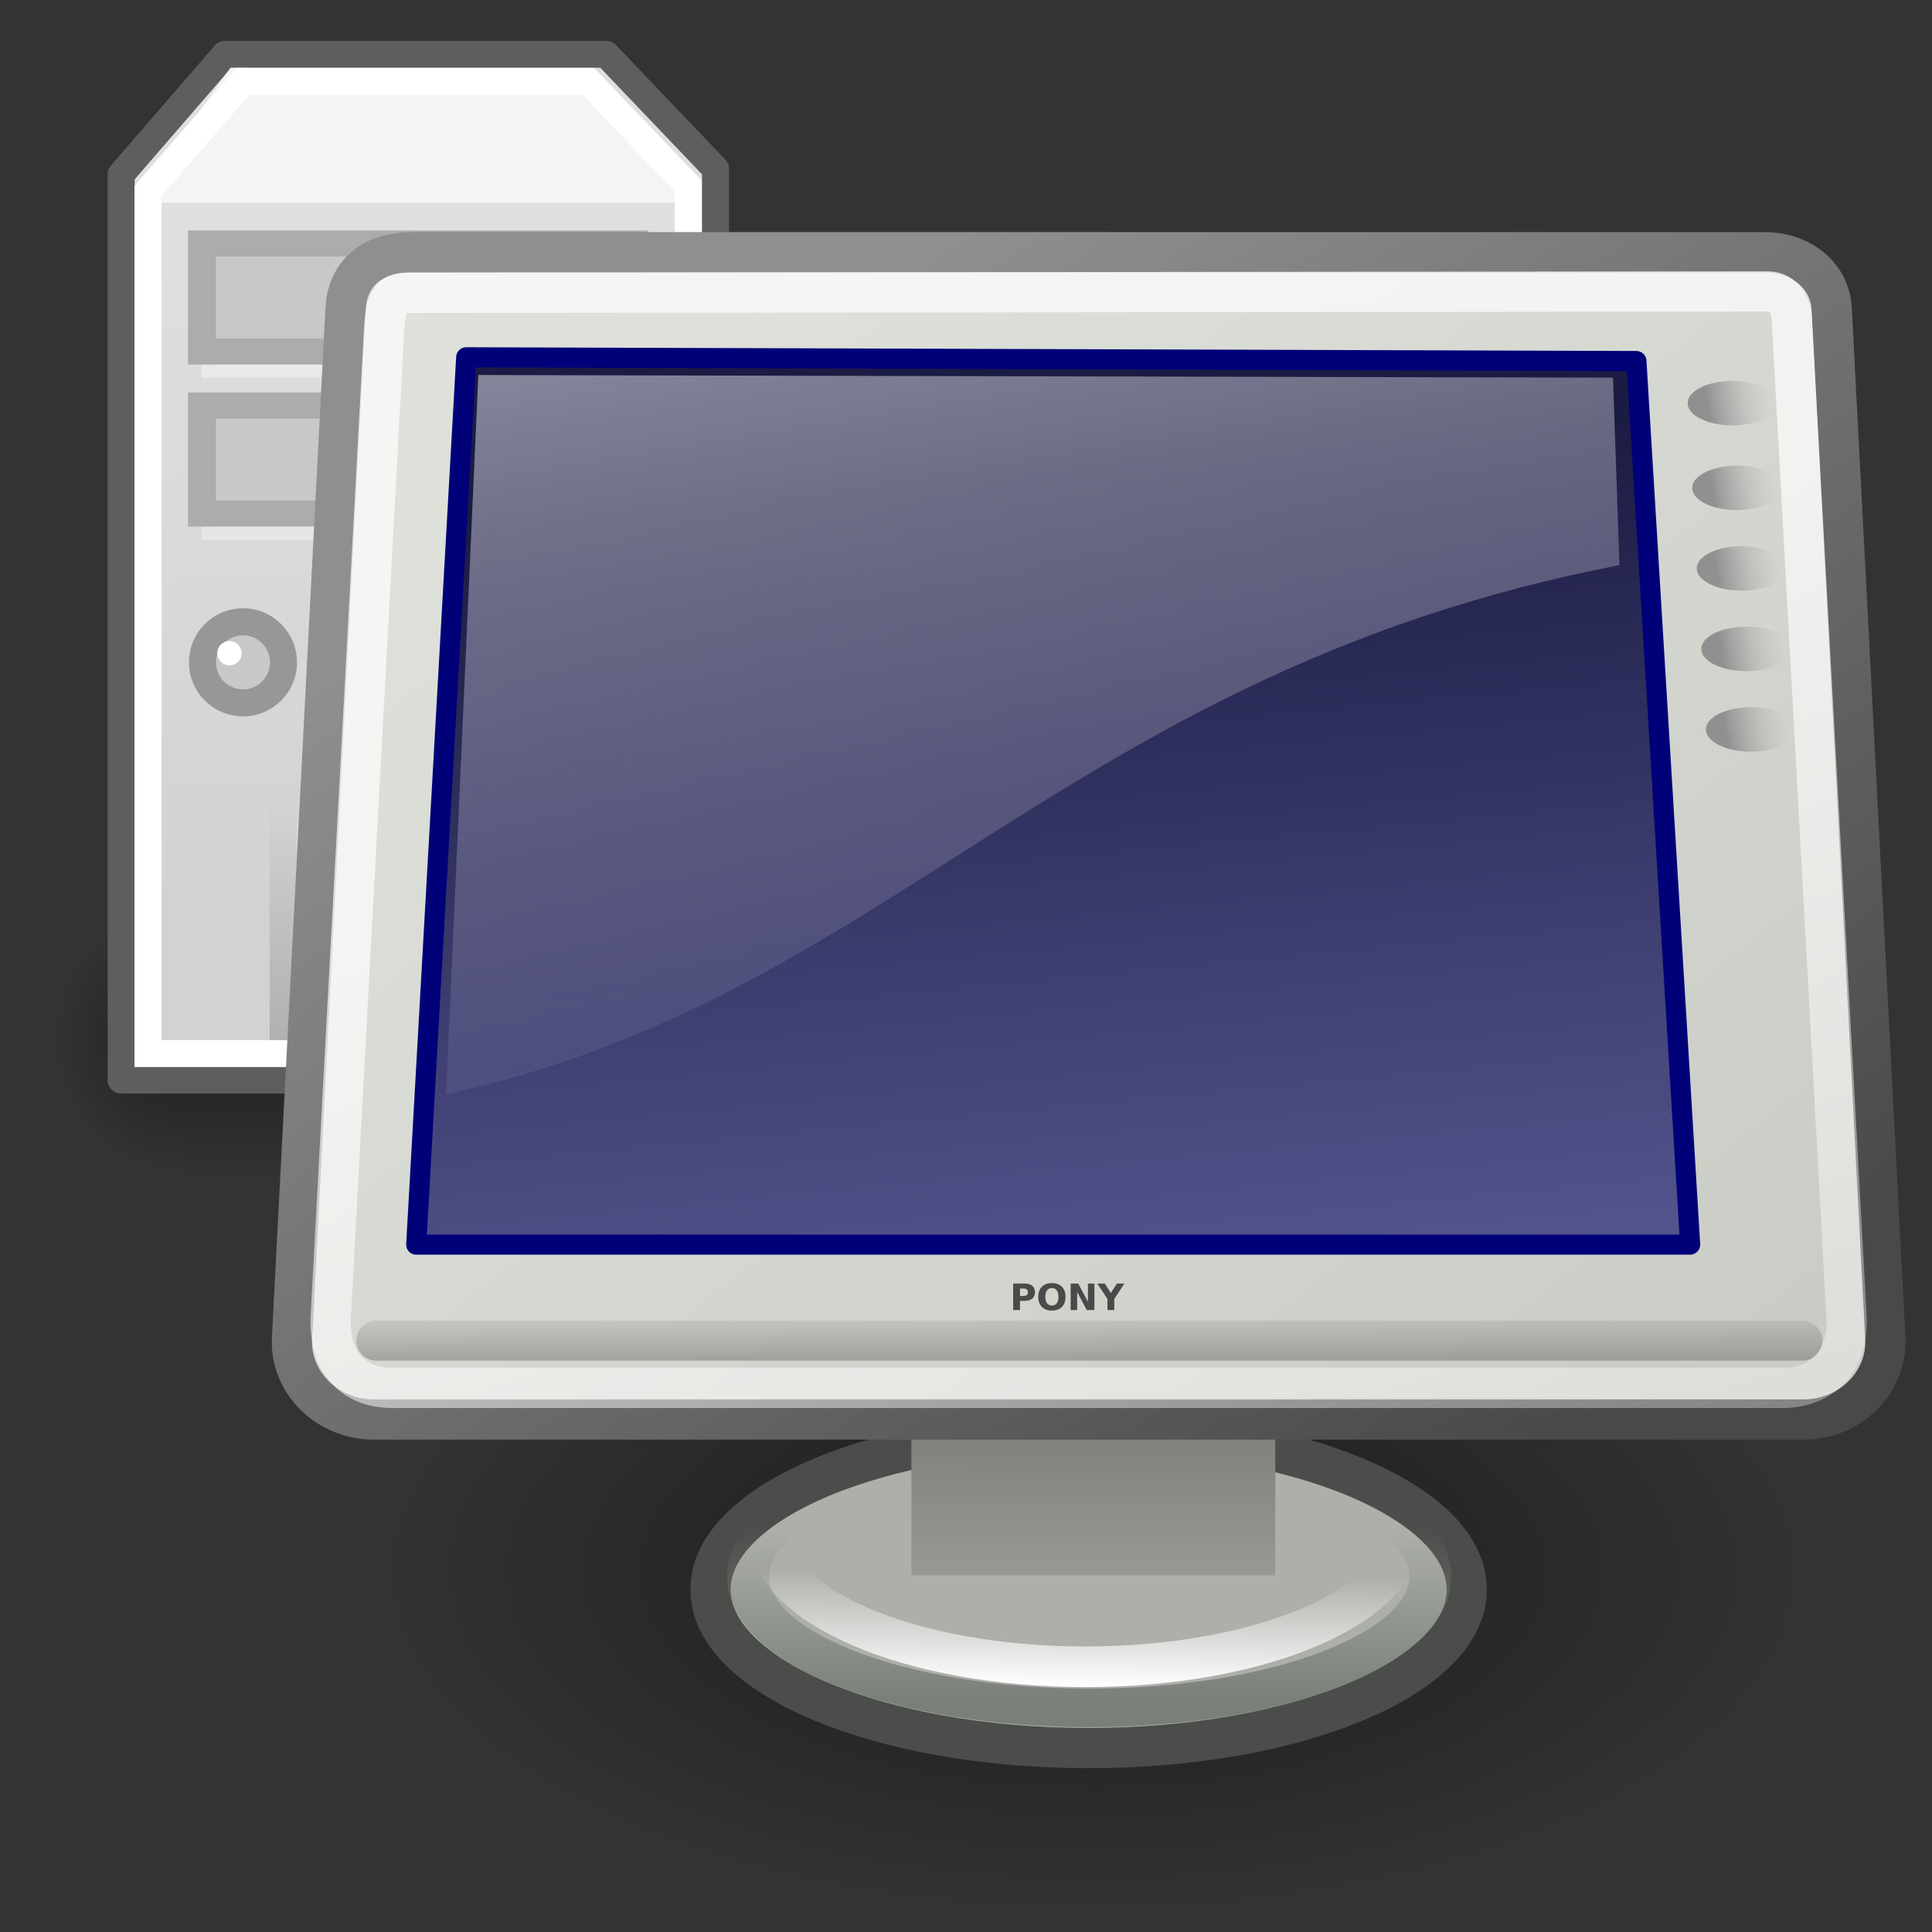 <?xml version="1.0" encoding="UTF-8" standalone="no"?>
<!-- Created with Inkscape (http://www.inkscape.org/) -->

<svg
   xmlns:dc="http://purl.org/dc/elements/1.1/"
   xmlns:cc="http://creativecommons.org/ns#"
   xmlns:rdf="http://www.w3.org/1999/02/22-rdf-syntax-ns#"
   xmlns:svg="http://www.w3.org/2000/svg"
   xmlns="http://www.w3.org/2000/svg"
   xmlns:xlink="http://www.w3.org/1999/xlink"
   xmlns:sodipodi="http://sodipodi.sourceforge.net/DTD/sodipodi-0.dtd"
   xmlns:inkscape="http://www.inkscape.org/namespaces/inkscape"
   width="48px"
   height="48px"
   id="svg2327"
   sodipodi:version="0.32"
   inkscape:version="0.48.1 r9760"
   sodipodi:docname="slave-computer.svg"
   inkscape:output_extension="org.inkscape.output.svg.inkscape"
   version="1.1"
   inkscape:export-filename="/Users/stephenc/src/meta-nectar/war/images/slave-computer.png"
   inkscape:export-xdpi="30"
   inkscape:export-ydpi="30">
  <rect width="100%" height="100%" fill="#333333" stroke="none"/>
  <defs
     id="defs3">
    <inkscape:perspective
       sodipodi:type="inkscape:persp3d"
       inkscape:vp_x="0 : 24 : 1"
       inkscape:vp_y="0 : 1000 : 0"
       inkscape:vp_z="48 : 24 : 1"
       inkscape:persp3d-origin="24 : 16 : 1"
       id="perspective71" />
    <linearGradient
       id="linearGradient2329">
      <stop
         id="stop2331"
         offset="0"
         style="stop-color:#ffffff;stop-opacity:1;" />
      <stop
         id="stop2333"
         offset="1"
         style="stop-color:#ffffff;stop-opacity:0;" />
    </linearGradient>
    <linearGradient
       id="linearGradient2321"
       inkscape:collect="always">
      <stop
         id="stop2323"
         offset="0"
         style="stop-color:#7b7f7a;stop-opacity:1;" />
      <stop
         id="stop2325"
         offset="1"
         style="stop-color:#7b7f7a;stop-opacity:0;" />
    </linearGradient>
    <linearGradient
       id="linearGradient2711">
      <stop
         id="stop2713"
         offset="0"
         style="stop-color:#909090;stop-opacity:1;" />
      <stop
         id="stop2715"
         offset="1"
         style="stop-color:#bebebe;stop-opacity:0;" />
    </linearGradient>
    <linearGradient
       id="linearGradient2701">
      <stop
         id="stop2703"
         offset="0"
         style="stop-color:#585956;stop-opacity:1;" />
      <stop
         id="stop2705"
         offset="1"
         style="stop-color:#bbbeb8;stop-opacity:1;" />
    </linearGradient>
    <linearGradient
       id="linearGradient2683"
       inkscape:collect="always">
      <stop
         id="stop2685"
         offset="0"
         style="stop-color:#000000;stop-opacity:1;" />
      <stop
         id="stop2687"
         offset="1"
         style="stop-color:#000000;stop-opacity:0;" />
    </linearGradient>
    <linearGradient
       id="linearGradient2675">
      <stop
         id="stop2677"
         offset="0"
         style="stop-color:#5b5b97;stop-opacity:1;" />
      <stop
         id="stop2679"
         offset="1"
         style="stop-color:#1b1b43;stop-opacity:1;" />
    </linearGradient>
    <linearGradient
       id="linearGradient2667">
      <stop
         id="stop2669"
         offset="0"
         style="stop-color:#ffffff;stop-opacity:1;" />
      <stop
         id="stop2671"
         offset="1"
         style="stop-color:#fcfcff;stop-opacity:0;" />
    </linearGradient>
    <linearGradient
       inkscape:collect="always"
       id="linearGradient2454">
      <stop
         style="stop-color:#000000;stop-opacity:1;"
         offset="0"
         id="stop2456" />
      <stop
         style="stop-color:#000000;stop-opacity:0;"
         offset="1"
         id="stop2458" />
    </linearGradient>
    <linearGradient
       inkscape:collect="always"
       id="linearGradient2415">
      <stop
         style="stop-color:#ffffff;stop-opacity:1;"
         offset="0"
         id="stop2417" />
      <stop
         style="stop-color:#ffffff;stop-opacity:0;"
         offset="1"
         id="stop2419" />
    </linearGradient>
    <linearGradient
       id="linearGradient2253">
      <stop
         style="stop-color:#8f8f8f;stop-opacity:1;"
         offset="0"
         id="stop2255" />
      <stop
         style="stop-color:#494949;stop-opacity:1;"
         offset="1"
         id="stop2257" />
    </linearGradient>
    <linearGradient
       id="linearGradient2245">
      <stop
         style="stop-color:#dde1d9;stop-opacity:1;"
         offset="0"
         id="stop2247" />
      <stop
         style="stop-color:#cacdc6;stop-opacity:1;"
         offset="1"
         id="stop2249" />
    </linearGradient>
    <linearGradient
       inkscape:collect="always"
       xlink:href="#linearGradient2245"
       id="linearGradient2251"
       gradientTransform="matrix(1.13,0,0,0.885,2.875,1.571)"
       x1="8.612"
       y1="7.229"
       x2="34.784"
       y2="33.34"
       gradientUnits="userSpaceOnUse" />
    <linearGradient
       inkscape:collect="always"
       xlink:href="#linearGradient2415"
       id="linearGradient2421"
       gradientTransform="matrix(1.108,0,0,0.902,5.5,3.875)"
       x1="17.698"
       y1="13.005"
       x2="34.975"
       y2="55.201"
       gradientUnits="userSpaceOnUse" />
    <radialGradient
       inkscape:collect="always"
       xlink:href="#linearGradient2454"
       id="radialGradient2460"
       gradientTransform="scale(1.926,0.519)"
       cx="12.576"
       cy="67.502"
       fx="12.576"
       fy="67.502"
       r="8.766"
       gradientUnits="userSpaceOnUse" />
    <linearGradient
       gradientUnits="userSpaceOnUse"
       y2="26.729"
       x2="17.199"
       y1="1.654"
       x1="11.492"
       gradientTransform="matrix(1.239,0,0,0.896,5.091,1.543)"
       id="linearGradient2673"
       xlink:href="#linearGradient2667"
       inkscape:collect="always" />
    <linearGradient
       gradientUnits="userSpaceOnUse"
       y2="8.867"
       x2="16.316"
       y1="32.622"
       x1="19.15"
       gradientTransform="matrix(1.174,0,0,0.945,5.222,1.543)"
       id="linearGradient2681"
       xlink:href="#linearGradient2675"
       inkscape:collect="always" />
    <linearGradient
       gradientUnits="userSpaceOnUse"
       y2="162.451"
       x2="3.707"
       y1="171.291"
       x1="3.707"
       gradientTransform="matrix(5.705,0,0,0.175,5.5,2.196)"
       id="linearGradient2689"
       xlink:href="#linearGradient2683"
       inkscape:collect="always" />
    <linearGradient
       gradientUnits="userSpaceOnUse"
       y2="64.893"
       x2="12.128"
       y1="53.535"
       x1="12.207"
       gradientTransform="matrix(1.816,0,0,1.279,2.5,-40.245)"
       id="linearGradient2707"
       xlink:href="#linearGradient2701"
       inkscape:collect="always" />
    <linearGradient
       gradientUnits="userSpaceOnUse"
       y2="3.845"
       x2="35.521"
       y1="3.938"
       x1="34.301"
       id="linearGradient2717"
       xlink:href="#linearGradient2711"
       inkscape:collect="always" />
    <linearGradient
       y2="3.845"
       x2="35.521"
       y1="3.938"
       x1="34.301"
       gradientUnits="userSpaceOnUse"
       id="linearGradient2721"
       xlink:href="#linearGradient2711"
       inkscape:collect="always" />
    <linearGradient
       y2="3.845"
       x2="35.521"
       y1="3.938"
       x1="34.301"
       gradientUnits="userSpaceOnUse"
       id="linearGradient2725"
       xlink:href="#linearGradient2711"
       inkscape:collect="always" />
    <linearGradient
       y2="3.845"
       x2="35.521"
       y1="3.938"
       x1="34.301"
       gradientUnits="userSpaceOnUse"
       id="linearGradient2729"
       xlink:href="#linearGradient2711"
       inkscape:collect="always" />
    <linearGradient
       y2="3.845"
       x2="35.521"
       y1="3.938"
       x1="34.301"
       gradientUnits="userSpaceOnUse"
       id="linearGradient2733"
       xlink:href="#linearGradient2711"
       inkscape:collect="always" />
    <linearGradient
       y2="31.246"
       x2="32.537"
       y1="5.382"
       x1="10.391"
       gradientTransform="matrix(1.104,0,0,0.905,4.5,2.875)"
       gradientUnits="userSpaceOnUse"
       id="linearGradient1561"
       xlink:href="#linearGradient2253"
       inkscape:collect="always" />
    <linearGradient
       gradientUnits="userSpaceOnUse"
       y2="28.206"
       x2="-35.658"
       y1="33.416"
       x1="-35.658"
       id="linearGradient2327"
       xlink:href="#linearGradient2321"
       inkscape:collect="always" />
    <linearGradient
       gradientUnits="userSpaceOnUse"
       y2="30.962"
       x2="-35.075"
       y1="34.242"
       x1="-35.123"
       id="linearGradient2337"
       xlink:href="#linearGradient2329"
       inkscape:collect="always" />
    <linearGradient
       y2="117.827"
       x2="15.343"
       y1="117.827"
       x1="1.642"
       gradientTransform="matrix(2.74,0,0,9.123567e-2,0.457,32.75)"
       gradientUnits="userSpaceOnUse"
       id="linearGradient2618"
       xlink:href="#linearGradient178"
       inkscape:collect="always" />
    <linearGradient
       id="linearGradient3983">
      <stop
         id="stop3984"
         offset="0"
         style="stop-color:#ffffff;stop-opacity:0.876;" />
      <stop
         id="stop3985"
         offset="1"
         style="stop-color:#fffffe;stop-opacity:0;" />
    </linearGradient>
    <linearGradient
       id="linearGradient1789">
      <stop
         id="stop1790"
         offset="0"
         style="stop-color:#202020;stop-opacity:1;" />
      <stop
         id="stop1791"
         offset="1"
         style="stop-color:#b9b9b9;stop-opacity:1;" />
    </linearGradient>
    <linearGradient
       id="linearGradient3096">
      <stop
         style="stop-color:#424242;stop-opacity:1;"
         offset="0"
         id="stop3098" />
      <stop
         style="stop-color:#777777;stop-opacity:1;"
         offset="1"
         id="stop3100" />
    </linearGradient>
    <linearGradient
       id="linearGradient9766">
      <stop
         id="stop9768"
         offset="0"
         style="stop-color:#6194cb;stop-opacity:1;" />
      <stop
         id="stop9770"
         offset="1"
         style="stop-color:#729fcf;stop-opacity:1;" />
    </linearGradient>
    <linearGradient
       id="linearGradient264">
      <stop
         style="stop-color:#000000;stop-opacity:0.503;"
         offset="0"
         id="stop265" />
      <stop
         style="stop-color:#000000;stop-opacity:0;"
         offset="1"
         id="stop266" />
    </linearGradient>
    <linearGradient
       id="linearGradient218">
      <stop
         style="stop-color:#ffffff;stop-opacity:0.449;"
         offset="0"
         id="stop219" />
      <stop
         style="stop-color:#ffffff;stop-opacity:0;"
         offset="1"
         id="stop222" />
    </linearGradient>
    <linearGradient
       id="linearGradient204">
      <stop
         style="stop-color:#7a7a7a;stop-opacity:1;"
         offset="0"
         id="stop205" />
      <stop
         style="stop-color:#c5c5c5;stop-opacity:1;"
         offset="0.198"
         id="stop207" />
      <stop
         style="stop-color:#626262;stop-opacity:1;"
         offset="0.599"
         id="stop208" />
      <stop
         style="stop-color:#888888;stop-opacity:1;"
         offset="1"
         id="stop206" />
    </linearGradient>
    <linearGradient
       id="linearGradient178">
      <stop
         style="stop-color:#ffffff;stop-opacity:0;"
         offset="0"
         id="stop179" />
      <stop
         style="stop-color:#ffffff;stop-opacity:0.707;"
         offset="0.108"
         id="stop180" />
      <stop
         style="stop-color:#ffffff;stop-opacity:0.707;"
         offset="0.921"
         id="stop181" />
      <stop
         style="stop-color:#ffffff;stop-opacity:0;"
         offset="1"
         id="stop182" />
    </linearGradient>
    <linearGradient
       id="linearGradient272">
      <stop
         style="stop-color:#474747;stop-opacity:0;"
         offset="0"
         id="stop273" />
      <stop
         style="stop-color:#474747;stop-opacity:1;"
         offset="0.1"
         id="stop275" />
      <stop
         style="stop-color:#474747;stop-opacity:1;"
         offset="0.9"
         id="stop276" />
      <stop
         style="stop-color:#474747;stop-opacity:0;"
         offset="1"
         id="stop274" />
    </linearGradient>
    <linearGradient
       id="linearGradient158">
      <stop
         style="stop-color:#686868;stop-opacity:0;"
         offset="0"
         id="stop159" />
      <stop
         style="stop-color:#686868;stop-opacity:1;"
         offset="0.238"
         id="stop162" />
      <stop
         style="stop-color:#686868;stop-opacity:1;"
         offset="0.781"
         id="stop163" />
      <stop
         style="stop-color:#686868;stop-opacity:0;"
         offset="1"
         id="stop160" />
    </linearGradient>
    <inkscape:perspective
       id="perspective99"
       inkscape:persp3d-origin="24 : 16 : 1"
       inkscape:vp_z="48 : 24 : 1"
       inkscape:vp_y="0 : 1000 : 0"
       inkscape:vp_x="0 : 24 : 1"
       sodipodi:type="inkscape:persp3d" />
    <linearGradient
       y2="30.928"
       x2="16.364"
       y1="39.919"
       x1="16.364"
       gradientTransform="translate(11.616,0)"
       gradientUnits="userSpaceOnUse"
       id="linearGradient4088"
       xlink:href="#linearGradient4509"
       inkscape:collect="always" />
    <linearGradient
       y2="30.928"
       x2="16.364"
       y1="39.919"
       x1="16.364"
       gradientTransform="translate(9.616,0)"
       gradientUnits="userSpaceOnUse"
       id="linearGradient4086"
       xlink:href="#linearGradient4509"
       inkscape:collect="always" />
    <linearGradient
       y2="30.928"
       x2="16.364"
       y1="39.919"
       x1="16.364"
       gradientTransform="translate(7.616,0)"
       gradientUnits="userSpaceOnUse"
       id="linearGradient4084"
       xlink:href="#linearGradient4509"
       inkscape:collect="always" />
    <linearGradient
       y2="30.928"
       x2="16.364"
       y1="39.919"
       x1="16.364"
       gradientTransform="translate(5.616,0)"
       gradientUnits="userSpaceOnUse"
       id="linearGradient4082"
       xlink:href="#linearGradient4509"
       inkscape:collect="always" />
    <linearGradient
       y2="30.928"
       x2="16.364"
       y1="39.919"
       x1="16.364"
       gradientTransform="translate(3.616,0)"
       gradientUnits="userSpaceOnUse"
       id="linearGradient4080"
       xlink:href="#linearGradient4509"
       inkscape:collect="always" />
    <linearGradient
       y2="30.928"
       x2="16.364"
       y1="39.919"
       x1="16.364"
       gradientTransform="translate(1.616,0)"
       gradientUnits="userSpaceOnUse"
       id="linearGradient4078"
       xlink:href="#linearGradient4509"
       inkscape:collect="always" />
    <linearGradient
       y2="30.928"
       x2="16.364"
       y1="39.919"
       x1="16.364"
       gradientTransform="translate(12.707,0)"
       gradientUnits="userSpaceOnUse"
       id="linearGradient4076"
       xlink:href="#linearGradient4449"
       inkscape:collect="always" />
    <linearGradient
       y2="30.928"
       x2="16.364"
       y1="39.919"
       x1="16.364"
       gradientTransform="translate(10.707,0)"
       gradientUnits="userSpaceOnUse"
       id="linearGradient4074"
       xlink:href="#linearGradient4449"
       inkscape:collect="always" />
    <linearGradient
       y2="30.928"
       x2="16.364"
       y1="39.919"
       x1="16.364"
       gradientTransform="translate(8.707,0)"
       gradientUnits="userSpaceOnUse"
       id="linearGradient4072"
       xlink:href="#linearGradient4449"
       inkscape:collect="always" />
    <linearGradient
       y2="30.928"
       x2="16.364"
       y1="39.919"
       x1="16.364"
       gradientTransform="translate(6.707,0)"
       gradientUnits="userSpaceOnUse"
       id="linearGradient4070"
       xlink:href="#linearGradient4449"
       inkscape:collect="always" />
    <linearGradient
       y2="30.928"
       x2="16.364"
       y1="39.919"
       x1="16.364"
       gradientTransform="translate(4.707,0)"
       gradientUnits="userSpaceOnUse"
       id="linearGradient4068"
       xlink:href="#linearGradient4449"
       inkscape:collect="always" />
    <linearGradient
       y2="30.928"
       x2="16.364"
       y1="39.919"
       x1="16.364"
       gradientTransform="translate(2.707,0)"
       gradientUnits="userSpaceOnUse"
       id="linearGradient4066"
       xlink:href="#linearGradient4449"
       inkscape:collect="always" />
    <linearGradient
       y2="26.787"
       x2="22.312"
       y1="26.888"
       x1="27.325"
       gradientTransform="matrix(0.956,0,0,1,0.87,0)"
       gradientUnits="userSpaceOnUse"
       id="linearGradient4064"
       xlink:href="#linearGradient4412"
       inkscape:collect="always" />
    <linearGradient
       y2="26.787"
       x2="22.312"
       y1="26.888"
       x1="27.325"
       gradientTransform="matrix(0.956,0,0,1,0.87,0)"
       gradientUnits="userSpaceOnUse"
       id="linearGradient4062"
       xlink:href="#linearGradient4420"
       inkscape:collect="always" />
    <linearGradient
       y2="10.018"
       x2="23.234"
       y1="34.464"
       x1="24.35"
       gradientTransform="translate(-5.088571e-7,0.404)"
       gradientUnits="userSpaceOnUse"
       id="linearGradient4060"
       xlink:href="#linearGradient4386"
       inkscape:collect="always" />
    <radialGradient
       inkscape:collect="always"
       xlink:href="#linearGradient4543"
       id="radialGradient4549"
       cx="23.537"
       cy="38.707"
       fx="23.537"
       fy="38.707"
       r="14.344"
       gradientTransform="matrix(1,0,0,0.394,0,23.442)"
       gradientUnits="userSpaceOnUse" />
    <linearGradient
       inkscape:collect="always"
       xlink:href="#linearGradient4509"
       id="linearGradient4505"
       gradientUnits="userSpaceOnUse"
       gradientTransform="translate(11.616,-9.675149e-17)"
       x1="16.364"
       y1="39.919"
       x2="16.364"
       y2="30.928" />
    <linearGradient
       inkscape:collect="always"
       xlink:href="#linearGradient4509"
       id="linearGradient4503"
       gradientUnits="userSpaceOnUse"
       gradientTransform="translate(9.616,-9.675149e-17)"
       x1="16.364"
       y1="39.919"
       x2="16.364"
       y2="30.928" />
    <linearGradient
       inkscape:collect="always"
       xlink:href="#linearGradient4509"
       id="linearGradient4501"
       gradientUnits="userSpaceOnUse"
       gradientTransform="translate(7.616,-9.675149e-17)"
       x1="16.364"
       y1="39.919"
       x2="16.364"
       y2="30.928" />
    <linearGradient
       inkscape:collect="always"
       xlink:href="#linearGradient4509"
       id="linearGradient4499"
       gradientUnits="userSpaceOnUse"
       gradientTransform="translate(5.616,-9.675149e-17)"
       x1="16.364"
       y1="39.919"
       x2="16.364"
       y2="30.928" />
    <linearGradient
       inkscape:collect="always"
       xlink:href="#linearGradient4509"
       id="linearGradient4497"
       gradientUnits="userSpaceOnUse"
       gradientTransform="translate(3.616,-9.675149e-17)"
       x1="16.364"
       y1="39.919"
       x2="16.364"
       y2="30.928" />
    <linearGradient
       inkscape:collect="always"
       xlink:href="#linearGradient4509"
       id="linearGradient4495"
       gradientUnits="userSpaceOnUse"
       x1="16.364"
       y1="39.919"
       x2="16.364"
       y2="30.928"
       gradientTransform="translate(1.616,-4.996817e-17)" />
    <linearGradient
       inkscape:collect="always"
       xlink:href="#linearGradient4449"
       id="linearGradient4479"
       gradientUnits="userSpaceOnUse"
       gradientTransform="translate(12.707,-9.675149e-17)"
       x1="16.364"
       y1="39.919"
       x2="16.364"
       y2="30.928" />
    <linearGradient
       inkscape:collect="always"
       xlink:href="#linearGradient4449"
       id="linearGradient4475"
       gradientUnits="userSpaceOnUse"
       gradientTransform="translate(10.707,-9.675149e-17)"
       x1="16.364"
       y1="39.919"
       x2="16.364"
       y2="30.928" />
    <linearGradient
       inkscape:collect="always"
       xlink:href="#linearGradient4449"
       id="linearGradient4471"
       gradientUnits="userSpaceOnUse"
       gradientTransform="translate(8.707,-9.675149e-17)"
       x1="16.364"
       y1="39.919"
       x2="16.364"
       y2="30.928" />
    <linearGradient
       inkscape:collect="always"
       xlink:href="#linearGradient4449"
       id="linearGradient4467"
       gradientUnits="userSpaceOnUse"
       gradientTransform="translate(6.707,-9.675149e-17)"
       x1="16.364"
       y1="39.919"
       x2="16.364"
       y2="30.928" />
    <linearGradient
       inkscape:collect="always"
       xlink:href="#linearGradient4449"
       id="linearGradient4463"
       gradientUnits="userSpaceOnUse"
       gradientTransform="translate(4.707,-9.675149e-17)"
       x1="16.364"
       y1="39.919"
       x2="16.364"
       y2="30.928" />
    <linearGradient
       inkscape:collect="always"
       xlink:href="#linearGradient4449"
       id="linearGradient4459"
       gradientUnits="userSpaceOnUse"
       x1="16.364"
       y1="39.919"
       x2="16.364"
       y2="30.928"
       gradientTransform="translate(2.707,-9.675149e-17)" />
    <linearGradient
       inkscape:collect="always"
       xlink:href="#linearGradient4420"
       id="linearGradient4426"
       x1="27.325"
       y1="26.888"
       x2="22.312"
       y2="26.787"
       gradientUnits="userSpaceOnUse"
       gradientTransform="matrix(0.956,0,0,1,0.87,-3.2624e-15)" />
    <linearGradient
       inkscape:collect="always"
       xlink:href="#linearGradient4412"
       id="linearGradient4418"
       x1="27.325"
       y1="26.888"
       x2="22.312"
       y2="26.787"
       gradientUnits="userSpaceOnUse"
       gradientTransform="matrix(0.956,0,0,1,0.87,-3.2624e-15)" />
    <linearGradient
       inkscape:collect="always"
       xlink:href="#linearGradient4386"
       id="linearGradient4392"
       x1="24.35"
       y1="34.464"
       x2="23.234"
       y2="10.018"
       gradientUnits="userSpaceOnUse"
       gradientTransform="translate(-5.088571e-7,0.404)" />
    <linearGradient
       id="linearGradient4386">
      <stop
         style="stop-color:#d2d2d2;stop-opacity:1;"
         offset="0"
         id="stop4388" />
      <stop
         style="stop-color:#dfdfdf;stop-opacity:1;"
         offset="1"
         id="stop4390" />
    </linearGradient>
    <linearGradient
       id="linearGradient4400">
      <stop
         style="stop-color:#979797;stop-opacity:1;"
         offset="0"
         id="stop4402" />
      <stop
         style="stop-color:#c8c8c8;stop-opacity:1;"
         offset="1"
         id="stop4404" />
    </linearGradient>
    <linearGradient
       inkscape:collect="always"
       id="linearGradient4412">
      <stop
         style="stop-color:#ffffff;stop-opacity:1;"
         offset="0"
         id="stop4414" />
      <stop
         style="stop-color:#ffffff;stop-opacity:0;"
         offset="1"
         id="stop4416" />
    </linearGradient>
    <linearGradient
       inkscape:collect="always"
       id="linearGradient4420">
      <stop
         style="stop-color:#ffffff;stop-opacity:1;"
         offset="0"
         id="stop4422" />
      <stop
         style="stop-color:#ffffff;stop-opacity:0;"
         offset="1"
         id="stop4424" />
    </linearGradient>
    <linearGradient
       inkscape:collect="always"
       id="linearGradient4449">
      <stop
         style="stop-color:#ffffff;stop-opacity:1;"
         offset="0"
         id="stop4451" />
      <stop
         style="stop-color:#ffffff;stop-opacity:0;"
         offset="1"
         id="stop4453" />
    </linearGradient>
    <linearGradient
       id="linearGradient4509">
      <stop
         id="stop4511"
         offset="0"
         style="stop-color:#000000;stop-opacity:1;" />
      <stop
         id="stop4513"
         offset="1"
         style="stop-color:#000000;stop-opacity:0;" />
    </linearGradient>
    <linearGradient
       inkscape:collect="always"
       id="linearGradient4543">
      <stop
         style="stop-color:#000000;stop-opacity:1;"
         offset="0"
         id="stop4545" />
      <stop
         style="stop-color:#000000;stop-opacity:0;"
         offset="1"
         id="stop4547" />
    </linearGradient>
    <linearGradient
       y2="117.827"
       x2="15.343"
       y1="117.827"
       x1="1.642"
       gradientTransform="matrix(2.74,0,0,0.148,31.378,14.833)"
       gradientUnits="userSpaceOnUse"
       id="linearGradient177"
       xlink:href="#linearGradient178-7"
       inkscape:collect="always" />
    <linearGradient
       id="linearGradient178-7">
      <stop
         id="stop179-6"
         offset="0"
         style="stop-color:#ffffff;stop-opacity:0;" />
      <stop
         id="stop180-2"
         offset="0.108"
         style="stop-color:#ffffff;stop-opacity:0.707;" />
      <stop
         id="stop181-7"
         offset="0.921"
         style="stop-color:#ffffff;stop-opacity:0.707;" />
      <stop
         id="stop182-0"
         offset="1"
         style="stop-color:#ffffff;stop-opacity:0;" />
    </linearGradient>
    <linearGradient
       gradientUnits="userSpaceOnUse"
       y2="372.578"
       x2="5.086"
       y1="372.578"
       x1="0.612"
       gradientTransform="matrix(8.169,0,0,0.229,31.378,-46.267)"
       id="linearGradient271"
       xlink:href="#linearGradient272-3"
       inkscape:collect="always" />
    <linearGradient
       id="linearGradient272-3">
      <stop
         id="stop273-9"
         offset="0"
         style="stop-color:#474747;stop-opacity:0;" />
      <stop
         id="stop275-8"
         offset="0.1"
         style="stop-color:#474747;stop-opacity:1;" />
      <stop
         id="stop276-6"
         offset="0.9"
         style="stop-color:#474747;stop-opacity:1;" />
      <stop
         id="stop274-5"
         offset="1"
         style="stop-color:#474747;stop-opacity:0;" />
    </linearGradient>
    <linearGradient
       y2="372.578"
       x2="5.086"
       y1="372.578"
       x1="0.612"
       gradientTransform="matrix(8.169,0,0,0.221,31.378,-48.274)"
       gradientUnits="userSpaceOnUse"
       id="linearGradient283"
       xlink:href="#linearGradient272-3"
       inkscape:collect="always" />
    <linearGradient
       y2="117.827"
       x2="15.343"
       y1="117.827"
       x1="1.642"
       gradientTransform="matrix(2.74,0,0,0.365,31.378,-10.353)"
       gradientUnits="userSpaceOnUse"
       id="linearGradient175"
       xlink:href="#linearGradient158-3"
       inkscape:collect="always" />
    <linearGradient
       id="linearGradient158-3">
      <stop
         id="stop159-9"
         offset="0"
         style="stop-color:#686868;stop-opacity:0;" />
      <stop
         id="stop162-9"
         offset="0.238"
         style="stop-color:#686868;stop-opacity:1;" />
      <stop
         id="stop163-7"
         offset="0.781"
         style="stop-color:#686868;stop-opacity:1;" />
      <stop
         id="stop160-0"
         offset="1"
         style="stop-color:#686868;stop-opacity:0;" />
    </linearGradient>
    <linearGradient
       y2="609.505"
       x2="302.857"
       y1="366.648"
       x1="302.857"
       gradientTransform="matrix(2.774,0,0,1.97,-1892.179,-872.885)"
       gradientUnits="userSpaceOnUse"
       id="linearGradient6715"
       xlink:href="#linearGradient5048"
       inkscape:collect="always" />
    <linearGradient
       id="linearGradient5048">
      <stop
         id="stop5050"
         offset="0"
         style="stop-color:black;stop-opacity:0;" />
      <stop
         style="stop-color:black;stop-opacity:1;"
         offset="0.5"
         id="stop5056" />
      <stop
         id="stop5052"
         offset="1"
         style="stop-color:black;stop-opacity:0;" />
    </linearGradient>
    <radialGradient
       r="117.143"
       fy="486.648"
       fx="605.714"
       cy="486.648"
       cx="605.714"
       gradientTransform="matrix(2.774,0,0,1.97,-1891.633,-872.885)"
       gradientUnits="userSpaceOnUse"
       id="radialGradient6717"
       xlink:href="#linearGradient5060"
       inkscape:collect="always" />
    <linearGradient
       id="linearGradient5060"
       inkscape:collect="always">
      <stop
         id="stop5062"
         offset="0"
         style="stop-color:black;stop-opacity:1;" />
      <stop
         id="stop5064"
         offset="1"
         style="stop-color:black;stop-opacity:0;" />
    </linearGradient>
    <radialGradient
       r="117.143"
       fy="486.648"
       fx="605.714"
       cy="486.648"
       cx="605.714"
       gradientTransform="matrix(-2.774,0,0,1.97,112.762,-872.885)"
       gradientUnits="userSpaceOnUse"
       id="radialGradient6719"
       xlink:href="#linearGradient5060"
       inkscape:collect="always" />
    <inkscape:perspective
       id="perspective127"
       inkscape:persp3d-origin="24 : 16 : 1"
       inkscape:vp_z="48 : 24 : 1"
       inkscape:vp_y="0 : 1000 : 0"
       inkscape:vp_x="0 : 24 : 1"
       sodipodi:type="inkscape:persp3d" />
    <linearGradient
       inkscape:collect="always"
       xlink:href="#linearGradient264"
       id="linearGradient33966"
       gradientUnits="userSpaceOnUse"
       gradientTransform="matrix(0.811,0,0,1.233,55.082,-0.46)"
       x1="28.633"
       y1="29.943"
       x2="28.784"
       y2="31.49" />
    <linearGradient
       inkscape:collect="always"
       xlink:href="#linearGradient218"
       id="linearGradient33969"
       gradientUnits="userSpaceOnUse"
       gradientTransform="matrix(1.139,0,0,1.732,34.664,-0.585)"
       x1="36.373"
       y1="22.228"
       x2="38.105"
       y2="22.228" />
    <linearGradient
       inkscape:collect="always"
       xlink:href="#linearGradient204"
       id="linearGradient33972"
       gradientUnits="userSpaceOnUse"
       gradientTransform="matrix(0.984,0,0,1.016,55.082,0.915)"
       x1="23.1"
       y1="38.297"
       x2="23.1"
       y2="43.915" />
    <linearGradient
       inkscape:collect="always"
       xlink:href="#linearGradient178"
       id="linearGradient33975"
       gradientUnits="userSpaceOnUse"
       gradientTransform="matrix(2.74,0,0,0.132,55.082,27.17)"
       x1="1.642"
       y1="117.827"
       x2="15.343"
       y2="117.827" />
    <linearGradient
       inkscape:collect="always"
       xlink:href="#linearGradient272"
       id="linearGradient33978"
       gradientUnits="userSpaceOnUse"
       gradientTransform="matrix(8.169,0,0,0.229,55.082,-36.176)"
       x1="0.612"
       y1="372.578"
       x2="5.086"
       y2="372.578" />
    <linearGradient
       inkscape:collect="always"
       xlink:href="#linearGradient272"
       id="linearGradient33981"
       gradientUnits="userSpaceOnUse"
       gradientTransform="matrix(8.169,0,0,0.221,55.082,-37.476)"
       x1="0.612"
       y1="372.578"
       x2="5.086"
       y2="372.578" />
    <linearGradient
       inkscape:collect="always"
       xlink:href="#linearGradient158"
       id="linearGradient33984"
       gradientUnits="userSpaceOnUse"
       gradientTransform="matrix(2.74,0,0,0.365,55.082,-0.085)"
       x1="1.642"
       y1="117.827"
       x2="15.343"
       y2="117.827" />
    <linearGradient
       inkscape:collect="always"
       xlink:href="#linearGradient2329-6"
       id="linearGradient2337-7"
       x1="-35.123"
       y1="34.242"
       x2="-35.075"
       y2="30.962"
       gradientUnits="userSpaceOnUse" />
    <linearGradient
       inkscape:collect="always"
       xlink:href="#linearGradient2321-2"
       id="linearGradient2327-8"
       x1="-35.658"
       y1="33.416"
       x2="-35.658"
       y2="28.206"
       gradientUnits="userSpaceOnUse" />
    <linearGradient
       inkscape:collect="always"
       xlink:href="#linearGradient2253-7"
       id="linearGradient1561-1"
       gradientUnits="userSpaceOnUse"
       gradientTransform="matrix(1.104,0,0,0.905,4.5,2.875)"
       x1="10.391"
       y1="5.382"
       x2="32.537"
       y2="31.246" />
    <linearGradient
       inkscape:collect="always"
       xlink:href="#linearGradient2711-4"
       id="linearGradient2733-7"
       gradientUnits="userSpaceOnUse"
       x1="34.301"
       y1="3.938"
       x2="35.521"
       y2="3.845" />
    <linearGradient
       inkscape:collect="always"
       xlink:href="#linearGradient2711-4"
       id="linearGradient2729-1"
       gradientUnits="userSpaceOnUse"
       x1="34.301"
       y1="3.938"
       x2="35.521"
       y2="3.845" />
    <linearGradient
       inkscape:collect="always"
       xlink:href="#linearGradient2711-4"
       id="linearGradient2725-4"
       gradientUnits="userSpaceOnUse"
       x1="34.301"
       y1="3.938"
       x2="35.521"
       y2="3.845" />
    <linearGradient
       inkscape:collect="always"
       xlink:href="#linearGradient2711-4"
       id="linearGradient2721-8"
       gradientUnits="userSpaceOnUse"
       x1="34.301"
       y1="3.938"
       x2="35.521"
       y2="3.845" />
    <linearGradient
       inkscape:collect="always"
       xlink:href="#linearGradient2711-4"
       id="linearGradient2717-7"
       x1="34.301"
       y1="3.938"
       x2="35.521"
       y2="3.845"
       gradientUnits="userSpaceOnUse" />
    <linearGradient
       inkscape:collect="always"
       xlink:href="#linearGradient2701-7"
       id="linearGradient2707-6"
       gradientTransform="matrix(1.816,0,0,1.279,2.5,-40.245)"
       x1="12.207"
       y1="53.535"
       x2="12.128"
       y2="64.893"
       gradientUnits="userSpaceOnUse" />
    <linearGradient
       inkscape:collect="always"
       xlink:href="#linearGradient2683-3"
       id="linearGradient2689-6"
       gradientTransform="matrix(5.705,0,0,0.175,5.5,2.196)"
       x1="3.707"
       y1="171.291"
       x2="3.707"
       y2="162.451"
       gradientUnits="userSpaceOnUse" />
    <linearGradient
       inkscape:collect="always"
       xlink:href="#linearGradient2675-5"
       id="linearGradient2681-2"
       gradientTransform="matrix(1.174,0,0,0.945,5.222,1.543)"
       x1="19.15"
       y1="32.622"
       x2="16.316"
       y2="8.867"
       gradientUnits="userSpaceOnUse" />
    <linearGradient
       inkscape:collect="always"
       xlink:href="#linearGradient2667-4"
       id="linearGradient2673-2"
       gradientTransform="matrix(1.239,0,0,0.896,5.091,1.543)"
       x1="11.492"
       y1="1.654"
       x2="17.199"
       y2="26.729"
       gradientUnits="userSpaceOnUse" />
    <radialGradient
       gradientUnits="userSpaceOnUse"
       r="8.766"
       fy="67.502"
       fx="12.576"
       cy="67.502"
       cx="12.576"
       gradientTransform="scale(1.926,0.519)"
       id="radialGradient2460-5"
       xlink:href="#linearGradient2454-5"
       inkscape:collect="always" />
    <linearGradient
       gradientUnits="userSpaceOnUse"
       y2="55.201"
       x2="34.975"
       y1="13.005"
       x1="17.698"
       gradientTransform="matrix(1.108,0,0,0.902,5.5,3.875)"
       id="linearGradient2421-3"
       xlink:href="#linearGradient2415-4"
       inkscape:collect="always" />
    <linearGradient
       gradientUnits="userSpaceOnUse"
       y2="33.34"
       x2="34.784"
       y1="7.229"
       x1="8.612"
       gradientTransform="matrix(1.13,0,0,0.885,2.875,1.571)"
       id="linearGradient2251-8"
       xlink:href="#linearGradient2245-4"
       inkscape:collect="always" />
    <linearGradient
       id="linearGradient2245-4">
      <stop
         id="stop2247-1"
         offset="0"
         style="stop-color:#dde1d9;stop-opacity:1;" />
      <stop
         id="stop2249-8"
         offset="1"
         style="stop-color:#cacdc6;stop-opacity:1;" />
    </linearGradient>
    <linearGradient
       id="linearGradient2253-7">
      <stop
         id="stop2255-5"
         offset="0"
         style="stop-color:#8f8f8f;stop-opacity:1;" />
      <stop
         id="stop2257-5"
         offset="1"
         style="stop-color:#494949;stop-opacity:1;" />
    </linearGradient>
    <linearGradient
       id="linearGradient2415-4"
       inkscape:collect="always">
      <stop
         id="stop2417-9"
         offset="0"
         style="stop-color:#ffffff;stop-opacity:1;" />
      <stop
         id="stop2419-1"
         offset="1"
         style="stop-color:#ffffff;stop-opacity:0;" />
    </linearGradient>
    <linearGradient
       id="linearGradient2454-5"
       inkscape:collect="always">
      <stop
         id="stop2456-9"
         offset="0"
         style="stop-color:#000000;stop-opacity:1;" />
      <stop
         id="stop2458-5"
         offset="1"
         style="stop-color:#000000;stop-opacity:0;" />
    </linearGradient>
    <linearGradient
       id="linearGradient2667-4">
      <stop
         style="stop-color:#ffffff;stop-opacity:1;"
         offset="0"
         id="stop2669-3" />
      <stop
         style="stop-color:#fcfcff;stop-opacity:0;"
         offset="1"
         id="stop2671-6" />
    </linearGradient>
    <linearGradient
       id="linearGradient2675-5">
      <stop
         style="stop-color:#5b5b97;stop-opacity:1;"
         offset="0"
         id="stop2677-3" />
      <stop
         style="stop-color:#1b1b43;stop-opacity:1;"
         offset="1"
         id="stop2679-5" />
    </linearGradient>
    <linearGradient
       inkscape:collect="always"
       id="linearGradient2683-3">
      <stop
         style="stop-color:#000000;stop-opacity:1;"
         offset="0"
         id="stop2685-8" />
      <stop
         style="stop-color:#000000;stop-opacity:0;"
         offset="1"
         id="stop2687-1" />
    </linearGradient>
    <linearGradient
       id="linearGradient2701-7">
      <stop
         style="stop-color:#585956;stop-opacity:1;"
         offset="0"
         id="stop2703-8" />
      <stop
         style="stop-color:#bbbeb8;stop-opacity:1;"
         offset="1"
         id="stop2705-8" />
    </linearGradient>
    <linearGradient
       id="linearGradient2711-4">
      <stop
         style="stop-color:#909090;stop-opacity:1;"
         offset="0"
         id="stop2713-1" />
      <stop
         style="stop-color:#bebebe;stop-opacity:0;"
         offset="1"
         id="stop2715-3" />
    </linearGradient>
    <linearGradient
       inkscape:collect="always"
       id="linearGradient2321-2">
      <stop
         style="stop-color:#7b7f7a;stop-opacity:1;"
         offset="0"
         id="stop2323-6" />
      <stop
         style="stop-color:#7b7f7a;stop-opacity:0;"
         offset="1"
         id="stop2325-9" />
    </linearGradient>
    <linearGradient
       id="linearGradient2329-6">
      <stop
         style="stop-color:#ffffff;stop-opacity:1;"
         offset="0"
         id="stop2331-0" />
      <stop
         style="stop-color:#ffffff;stop-opacity:0;"
         offset="1"
         id="stop2333-3" />
    </linearGradient>
    <inkscape:perspective
       id="perspective71-4"
       inkscape:persp3d-origin="24 : 16 : 1"
       inkscape:vp_z="48 : 24 : 1"
       inkscape:vp_y="0 : 1000 : 0"
       inkscape:vp_x="0 : 24 : 1"
       sodipodi:type="inkscape:persp3d" />
  </defs>
  <sodipodi:namedview
     id="base"
     pagecolor="#ffffff"
     bordercolor="#666666"
     borderopacity="0.122"
     inkscape:pageopacity="0.0"
     inkscape:pageshadow="2"
     inkscape:zoom="5.6568542"
     inkscape:cx="8.4032466"
     inkscape:cy="6.0778512"
     inkscape:current-layer="layer1"
     showgrid="false"
     inkscape:grid-bbox="true"
     inkscape:document-units="px"
     inkscape:window-width="1193"
     inkscape:window-height="847"
     inkscape:window-x="211"
     inkscape:window-y="92"
     inkscape:showpageshadow="false"
     inkscape:window-maximized="0" />
  <g
     id="layer1"
     inkscape:label="Layer 1"
     inkscape:groupmode="layer">
    <g
       id="layer2"
       inkscape:label="pattern"
       transform="translate(54.625,0.392)" />
    <g
       id="g33837"
       transform="matrix(0.671,0,0,0.671,27.805,-1.089)">
      <g
         id="g6707"
         transform="matrix(0.014,0,0,0.021,-12.913,38.298)"
         style="display:inline">
        <rect
           y="-150.697"
           x="-1559.252"
           height="478.357"
           width="1339.633"
           id="rect6709"
           style="opacity:0.402;color:#000000;fill:url(#linearGradient6715);fill-opacity:1;fill-rule:nonzero;stroke:none;stroke-width:1;marker:none;visibility:visible;display:inline;overflow:visible" />
        <path
           sodipodi:nodetypes="cccc"
           id="path6711"
           d="m -219.619,-150.68 c 0,0 0,478.331 0,478.331 142.874,0.9 345.4,-107.17 345.4,-239.196 0,-132.027 -159.437,-239.135 -345.4,-239.135 z"
           style="opacity:0.402;color:#000000;fill:url(#radialGradient6717);fill-opacity:1;fill-rule:nonzero;stroke:none;stroke-width:1;marker:none;visibility:visible;display:inline;overflow:visible"
           inkscape:connector-curvature="0" />
        <path
           style="opacity:0.402;color:#000000;fill:url(#radialGradient6719);fill-opacity:1;fill-rule:nonzero;stroke:none;stroke-width:1;marker:none;visibility:visible;display:inline;overflow:visible"
           d="m -1559.252,-150.68 c 0,0 0,478.331 0,478.331 -142.874,0.9 -345.4,-107.17 -345.4,-239.196 0,-132.027 159.437,-239.135 345.4,-239.135 z"
           id="path6713"
           sodipodi:nodetypes="cccc"
           inkscape:connector-curvature="0" />
      </g>
      <g
         inkscape:r_cy="true"
         inkscape:r_cx="true"
         transform="translate(-49.456,0.135)"
         id="g4034">
        <path
           sodipodi:nodetypes="ccccccc"
           id="path3626"
           d="m 12.467,7.998 0,33.537 21.962,0 0,-33.739 -4.041,-4.243 -14.083,0 -3.839,4.445 z"
           style="fill:url(#linearGradient4060);fill-opacity:1;fill-rule:evenodd;stroke:#5e5e5e;stroke-width:0.999px;stroke-linecap:round;stroke-linejoin:round;stroke-opacity:1"
           transform="matrix(1.002,0,0,1,0.012,-0.055)"
           inkscape:r_cx="true"
           inkscape:r_cy="true"
           inkscape:connector-curvature="0" />
        <path
           id="path5791"
           d="M 16.429,4 13,8.857 l 20.286,0 L 29.571,4.143 16.429,4 z"
           style="fill:#ffffff;fill-opacity:0.655;fill-rule:evenodd;stroke:none"
           transform="matrix(1.035,0,0,1.029,-0.458,-0.118)"
           inkscape:r_cx="true"
           inkscape:r_cy="true"
           inkscape:connector-curvature="0" />
        <rect
           style="opacity:0.349;color:#000000;fill:#ffffff;fill-opacity:1;fill-rule:evenodd;stroke:#ffffff;stroke-width:1.017;stroke-linecap:butt;stroke-linejoin:miter;stroke-miterlimit:4;stroke-opacity:1;stroke-dasharray:none;stroke-dashoffset:0;marker:none;visibility:visible;display:inline;overflow:visible"
           id="rect4553"
           width="15.601"
           height="4.243"
           x="16.451"
           y="11.291"
           transform="matrix(1.026,0,0,0.943,-0.872,0.354)"
           inkscape:r_cx="true"
           inkscape:r_cy="true" />
        <path
           sodipodi:nodetypes="ccccccc"
           style="fill:none;stroke:#ffffff;stroke-width:0.993;stroke-linecap:butt;stroke-linejoin:miter;stroke-miterlimit:4;stroke-opacity:1;stroke-dasharray:none"
           d="m 13.465,8.622 0,31.781 19.822,0 0,-31.965 -3.671,-3.854 -12.664,0 -3.487,4.038 z"
           id="path4394"
           transform="matrix(1.009,0,0,1.005,-0.086,-0.107)"
           inkscape:r_cx="true"
           inkscape:r_cy="true"
           inkscape:connector-curvature="0" />
        <rect
           style="opacity:0.526;color:#000000;fill:url(#linearGradient4062);fill-opacity:1;fill-rule:evenodd;stroke:url(#linearGradient4064);stroke-width:1.117;stroke-linecap:butt;stroke-linejoin:miter;stroke-miterlimit:4;stroke-opacity:1;stroke-dasharray:none;stroke-dashoffset:0;marker:none;visibility:visible;display:inline;overflow:visible"
           id="rect4408"
           width="10.897"
           height="5.042"
           x="21.542"
           y="23.559"
           transform="matrix(1.009,0,0,0.793,-0.745,5.309)"
           inkscape:r_cx="true"
           inkscape:r_cy="true" />
        <rect
           y="23.453"
           x="20.771"
           height="4.243"
           width="10.449"
           id="rect4398"
           style="color:#000000;fill:#c8c8c8;fill-opacity:1;fill-rule:evenodd;stroke:#acacac;stroke-width:1.004;stroke-linecap:butt;stroke-linejoin:miter;stroke-miterlimit:4;stroke-opacity:1;stroke-dasharray:none;stroke-dashoffset:0;marker:none;visibility:visible;display:inline;overflow:visible"
           transform="matrix(1.053,0,0,0.943,-1.366,1.388)"
           inkscape:r_cx="true"
           inkscape:r_cy="true" />
        <rect
           y="17.291"
           x="16.451"
           height="4.243"
           width="15.601"
           id="rect4551"
           style="opacity:0.349;color:#000000;fill:#ffffff;fill-opacity:1;fill-rule:evenodd;stroke:#ffffff;stroke-width:1.017;stroke-linecap:butt;stroke-linejoin:miter;stroke-miterlimit:4;stroke-opacity:1;stroke-dasharray:none;stroke-dashoffset:0;marker:none;visibility:visible;display:inline;overflow:visible"
           transform="matrix(1.026,0,0,0.943,-0.872,0.698)"
           inkscape:r_cx="true"
           inkscape:r_cy="true" />
        <rect
           style="color:#000000;fill:#c8c8c8;fill-opacity:1;fill-rule:evenodd;stroke:#acacac;stroke-width:1.023;stroke-linecap:butt;stroke-linejoin:miter;stroke-miterlimit:4;stroke-opacity:1;stroke-dasharray:none;stroke-dashoffset:0;marker:none;visibility:visible;display:inline;overflow:visible"
           id="rect4430"
           width="15.791"
           height="4.243"
           x="15.447"
           y="16.382"
           transform="matrix(1.013,0,0,0.943,-0.152,1.055)"
           inkscape:r_cx="true"
           inkscape:r_cy="true" />
        <rect
           y="10.382"
           x="15.447"
           height="4.243"
           width="15.791"
           id="rect4436"
           style="color:#000000;fill:#c8c8c8;fill-opacity:1;fill-rule:evenodd;stroke:#acacac;stroke-width:1.023;stroke-linecap:butt;stroke-linejoin:miter;stroke-miterlimit:4;stroke-opacity:1;stroke-dasharray:none;stroke-dashoffset:0;marker:none;visibility:visible;display:inline;overflow:visible"
           transform="matrix(1.013,0,0,0.943,-0.152,0.712)"
           inkscape:r_cx="true"
           inkscape:r_cy="true" />
        <g
           id="g3980"
           transform="matrix(0.886,0,0,0.893,2.13,2.885)"
           inkscape:r_cx="true"
           inkscape:r_cy="true">
          <path
             inkscape:r_cy="true"
             inkscape:r_cx="true"
             sodipodi:type="arc"
             style="color:#000000;fill:#c8c8c8;fill-opacity:1;fill-rule:evenodd;stroke:#979797;stroke-width:1.448;stroke-linecap:butt;stroke-linejoin:miter;stroke-miterlimit:4;stroke-opacity:1;stroke-dasharray:none;stroke-dashoffset:0;marker:none;visibility:visible;display:inline;overflow:visible"
             id="path4396"
             sodipodi:cx="66.013466"
             sodipodi:cy="26.231213"
             sodipodi:rx="2.171828"
             sodipodi:ry="2.171828"
             d="m 68.185,26.231 c 0,1.199 -0.972,2.172 -2.172,2.172 -1.199,0 -2.172,-0.972 -2.172,-2.172 0,-1.199 0.972,-2.172 2.172,-2.172 1.199,0 2.172,0.972 2.172,2.172 z"
             transform="matrix(0.78,0,0,0.774,-34.69,5.595)" />
          <path
             inkscape:r_cy="true"
             inkscape:r_cx="true"
             transform="matrix(1.009,0,0,1,-0.074,-0.055)"
             sodipodi:type="arc"
             style="color:#000000;fill:#ffffff;fill-opacity:1;fill-rule:evenodd;stroke:none;stroke-width:1;marker:none;visibility:visible;display:inline;overflow:visible"
             id="path4445"
             sodipodi:cx="16.162441"
             sodipodi:cy="25.574614"
             sodipodi:rx="0.50507629"
             sodipodi:ry="0.50507629"
             d="m 16.668,25.575 c 0,0.279 -0.226,0.505 -0.505,0.505 -0.279,0 -0.505,-0.226 -0.505,-0.505 0,-0.279 0.226,-0.505 0.505,-0.505 0.279,0 0.505,0.226 0.505,0.505 z" />
        </g>
        <rect
           style="color:#000000;fill:url(#linearGradient4066);fill-opacity:1;fill-rule:evenodd;stroke:none;stroke-width:1;marker:none;visibility:visible;display:inline;overflow:visible"
           id="rect4457"
           width="1.01"
           height="10.102"
           x="19.072"
           y="29.817"
           transform="matrix(0.99,0,0,0.99,0.12,0.482)"
           inkscape:r_cx="true"
           inkscape:r_cy="true" />
        <rect
           y="29.817"
           x="21.072"
           height="10.102"
           width="1.01"
           id="rect4461"
           style="color:#000000;fill:url(#linearGradient4068);fill-opacity:1;fill-rule:evenodd;stroke:none;stroke-width:1;marker:none;visibility:visible;display:inline;overflow:visible"
           transform="matrix(0.99,0,0,0.99,0.14,0.482)"
           inkscape:r_cx="true"
           inkscape:r_cy="true" />
        <rect
           style="color:#000000;fill:url(#linearGradient4070);fill-opacity:1;fill-rule:evenodd;stroke:none;stroke-width:1;marker:none;visibility:visible;display:inline;overflow:visible"
           id="rect4465"
           width="1.01"
           height="10.102"
           x="23.072"
           y="29.817"
           transform="matrix(0.99,0,0,0.99,0.16,0.482)"
           inkscape:r_cx="true"
           inkscape:r_cy="true" />
        <rect
           y="29.817"
           x="25.072"
           height="10.102"
           width="1.01"
           id="rect4469"
           style="color:#000000;fill:url(#linearGradient4072);fill-opacity:1;fill-rule:evenodd;stroke:none;stroke-width:1;marker:none;visibility:visible;display:inline;overflow:visible"
           transform="matrix(0.99,0,0,0.99,0.18,0.482)"
           inkscape:r_cx="true"
           inkscape:r_cy="true" />
        <rect
           style="color:#000000;fill:url(#linearGradient4074);fill-opacity:1;fill-rule:evenodd;stroke:none;stroke-width:1;marker:none;visibility:visible;display:inline;overflow:visible"
           id="rect4473"
           width="1.01"
           height="10.102"
           x="27.072"
           y="29.817"
           transform="matrix(0.99,0,0,0.99,0.201,0.482)"
           inkscape:r_cx="true"
           inkscape:r_cy="true" />
        <rect
           y="29.817"
           x="29.072"
           height="10.102"
           width="1.01"
           id="rect4477"
           style="opacity:0.543;color:#000000;fill:url(#linearGradient4076);fill-opacity:1;fill-rule:evenodd;stroke:none;stroke-width:1;marker:none;visibility:visible;display:inline;overflow:visible"
           transform="matrix(0.99,0,0,0.99,0.221,0.482)"
           inkscape:r_cx="true"
           inkscape:r_cy="true" />
        <rect
           style="opacity:0.16;color:#000000;fill:url(#linearGradient4078);fill-opacity:1;fill-rule:evenodd;stroke:none;stroke-width:1;marker:none;visibility:visible;display:inline;overflow:visible"
           id="rect4481"
           width="1.01"
           height="10.102"
           x="17.981"
           y="29.817"
           transform="matrix(0.99,0,0,0.99,0.2,0.482)"
           inkscape:r_cx="true"
           inkscape:r_cy="true" />
        <rect
           y="29.817"
           x="19.981"
           height="10.102"
           width="1.01"
           id="rect4483"
           style="opacity:0.291;color:#000000;fill:url(#linearGradient4080);fill-opacity:1;fill-rule:evenodd;stroke:none;stroke-width:1;marker:none;visibility:visible;display:inline;overflow:visible"
           transform="matrix(0.99,0,0,0.99,0.22,0.482)"
           inkscape:r_cx="true"
           inkscape:r_cy="true" />
        <rect
           style="opacity:0.291;color:#000000;fill:url(#linearGradient4082);fill-opacity:1;fill-rule:evenodd;stroke:none;stroke-width:1;marker:none;visibility:visible;display:inline;overflow:visible"
           id="rect4485"
           width="1.01"
           height="10.102"
           x="21.981"
           y="29.817"
           transform="matrix(0.99,0,0,0.99,0.24,0.482)"
           inkscape:r_cx="true"
           inkscape:r_cy="true" />
        <rect
           y="29.817"
           x="23.981"
           height="10.102"
           width="1.01"
           id="rect4487"
           style="opacity:0.291;color:#000000;fill:url(#linearGradient4084);fill-opacity:1;fill-rule:evenodd;stroke:none;stroke-width:1;marker:none;visibility:visible;display:inline;overflow:visible"
           transform="matrix(0.99,0,0,0.99,0.26,0.482)"
           inkscape:r_cx="true"
           inkscape:r_cy="true" />
        <rect
           style="opacity:0.291;color:#000000;fill:url(#linearGradient4086);fill-opacity:1;fill-rule:evenodd;stroke:none;stroke-width:1;marker:none;visibility:visible;display:inline;overflow:visible"
           id="rect4489"
           width="1.01"
           height="10.102"
           x="25.981"
           y="29.817"
           transform="matrix(0.99,0,0,0.99,0.28,0.482)"
           inkscape:r_cx="true"
           inkscape:r_cy="true" />
        <rect
           y="29.817"
           x="27.981"
           height="10.102"
           width="1.01"
           id="rect4491"
           style="opacity:0.229;color:#000000;fill:url(#linearGradient4088);fill-opacity:1;fill-rule:evenodd;stroke:none;stroke-width:1;marker:none;visibility:visible;display:inline;overflow:visible"
           transform="matrix(0.99,0,0,0.99,0.301,0.482)"
           inkscape:r_cx="true"
           inkscape:r_cy="true" />
      </g>
    </g>
    <g
       inkscape:label="Layer 1"
       id="layer1-7"
       transform="translate(2.672,1.696)">
      <path
         transform="matrix(1.05,0,0,1.868,-0.946,-28.106)"
         d="m 41.101,35.051 c 0,2.514 -7.558,4.552 -16.882,4.552 -9.324,0 -16.882,-2.038 -16.882,-4.552 0,-2.514 7.558,-4.552 16.882,-4.552 9.324,0 16.882,2.038 16.882,4.552 z"
         sodipodi:ry="4.552"
         sodipodi:rx="16.882174"
         sodipodi:cy="35.051105"
         sodipodi:cx="24.218407"
         id="path2452-4"
         style="opacity:0.509;color:#000000;fill:url(#radialGradient2460-5);fill-opacity:1;fill-rule:evenodd;stroke:none;stroke-width:1;marker:none;visibility:visible;display:inline;overflow:visible"
         sodipodi:type="arc" />
      <path
         transform="translate(60.033,8.078)"
         d="m -26.264,29.716 c 0,2.176 -4.206,3.94 -9.394,3.94 -5.188,0 -9.394,-1.764 -9.394,-3.94 0,-2.176 4.206,-3.94 9.394,-3.94 5.188,0 9.394,1.764 9.394,3.94 z"
         sodipodi:ry="3.939595"
         sodipodi:rx="9.3944187"
         sodipodi:cy="29.716238"
         sodipodi:cx="-35.658386"
         id="path2407-4"
         style="color:#000000;fill:#adb0aa;fill-opacity:1;fill-rule:evenodd;stroke:#4b4d4a;stroke-width:1;stroke-linecap:butt;stroke-linejoin:miter;stroke-miterlimit:4;stroke-opacity:1;stroke-dashoffset:0;marker:none;visibility:visible;display:inline;overflow:visible"
         sodipodi:type="arc" />
      <path
         sodipodi:type="arc"
         style="color:#000000;fill:none;stroke:url(#linearGradient2327-8);stroke-width:1.157;stroke-linecap:butt;stroke-linejoin:miter;stroke-miterlimit:4;stroke-opacity:1;stroke-dasharray:none;stroke-dashoffset:0;marker:none;visibility:visible;display:inline;overflow:visible"
         id="path1825-9"
         sodipodi:cx="-35.658386"
         sodipodi:cy="29.716238"
         sodipodi:rx="9.3944187"
         sodipodi:ry="3.939595"
         d="m -26.264,29.716 c 0,2.176 -4.206,3.94 -9.394,3.94 -5.188,0 -9.394,-1.764 -9.394,-3.94 0,-2.176 4.206,-3.94 9.394,-3.94 5.188,0 9.394,1.764 9.394,3.94 z"
         transform="matrix(0.902,0,0,0.828,56.552,12.868)" />
      <path
         transform="matrix(0.838,0,0,0.853,54.178,11.006)"
         d="m -26.264,29.716 c 0,2.176 -4.206,3.94 -9.394,3.94 -5.188,0 -9.394,-1.764 -9.394,-3.94 0,-2.176 4.206,-3.94 9.394,-3.94 5.188,0 9.394,1.764 9.394,3.94 z"
         sodipodi:ry="3.939595"
         sodipodi:rx="9.3944187"
         sodipodi:cy="29.716238"
         sodipodi:cx="-35.658386"
         id="path2983-1"
         style="color:#000000;fill:none;stroke:url(#linearGradient2337-7);stroke-width:1.183;stroke-linecap:butt;stroke-linejoin:miter;stroke-miterlimit:4;stroke-opacity:1;stroke-dasharray:none;stroke-dashoffset:0;marker:none;visibility:visible;display:inline;overflow:visible"
         sodipodi:type="arc" />
      <rect
         style="color:#000000;fill:url(#linearGradient2707-6);fill-opacity:1;fill-rule:evenodd;stroke:none;stroke-width:0.609;marker:none;visibility:visible;display:inline;overflow:visible"
         id="rect2699-5"
         width="9.04"
         height="6.365"
         x="19.972"
         y="31.079" />
      <path
         sodipodi:nodetypes="cssssssss"
         id="rect2404-5"
         d="m 7.581,4.571 33.588,0 c 0.911,0 1.624,0.583 1.667,1.402 l 1.332,25.578 c 0.058,1.118 -0.901,2.02 -2.02,2.02 l -35.545,0 c -1.119,0 -2.079,-0.903 -2.02,-2.02 L 5.914,5.972 c 0.04,-0.774 0.548,-1.402 1.667,-1.402 z"
         style="color:#000000;fill:url(#linearGradient2251-8);fill-opacity:1;fill-rule:evenodd;stroke:url(#linearGradient1561-1);stroke-width:1;stroke-linecap:butt;stroke-linejoin:miter;stroke-miterlimit:4;stroke-opacity:1;stroke-dashoffset:0;marker:none;visibility:visible;display:inline;overflow:visible"
         inkscape:connector-curvature="0" />
      <path
         style="fill:url(#linearGradient2681-2);fill-opacity:1;fill-rule:evenodd;stroke:#000079;stroke-width:0.5;stroke-linecap:butt;stroke-linejoin:round;stroke-miterlimit:4;stroke-opacity:1;stroke-dasharray:none"
         d="m 8.911,7.181 -1.242,22.045 31.65,0 L 37.984,7.274 8.911,7.181 z"
         id="path2377-5"
         sodipodi:nodetypes="ccccc"
         inkscape:connector-curvature="0" />
      <path
         id="path2393-8"
         d="m 6.677,31.611 35.428,0"
         style="fill:none;stroke:url(#linearGradient2689-6);stroke-width:0.996;stroke-linecap:round;stroke-linejoin:miter;stroke-miterlimit:4;stroke-opacity:0.248"
         sodipodi:nodetypes="cc"
         inkscape:connector-curvature="0" />
      <path
         style="color:#000000;fill:none;stroke:url(#linearGradient2421-3);stroke-width:1;stroke-linecap:butt;stroke-linejoin:miter;stroke-miterlimit:4;stroke-opacity:0.701;stroke-dashoffset:0;marker:none;visibility:visible;display:inline;overflow:visible"
         d="M 7.415,5.581 41.26,5.544 c 0.284,-3.169e-4 0.559,0.237 0.582,0.653 l 1.362,24.803 c 0.058,1.057 -0.54,1.786 -1.598,1.786 l -34.524,0 c -1.059,0 -1.593,-0.729 -1.536,-1.786 L 6.87,6.505 C 6.909,5.789 7.036,5.582 7.415,5.581 z"
         id="path2397-2"
         sodipodi:nodetypes="cssssssss"
         inkscape:connector-curvature="0" />
      <path
         id="path2443-9"
         d="M 9.212,7.621 8.409,25.492 C 19.454,23.091 23.83,14.999 37.563,12.345 L 37.402,7.687 9.212,7.621 z"
         style="opacity:0.531;fill:url(#linearGradient2673-2);fill-opacity:1;fill-rule:evenodd;stroke:none"
         sodipodi:nodetypes="ccccc"
         inkscape:connector-curvature="0" />
      <path
         sodipodi:type="arc"
         style="color:#000000;fill:url(#linearGradient2717-7);fill-opacity:1;fill-rule:evenodd;stroke:none;stroke-width:0.5;marker:none;visibility:visible;display:inline;overflow:visible"
         id="path2709-8"
         sodipodi:cx="34.780815"
         sodipodi:cy="3.9384086"
         sodipodi:rx="0.83968931"
         sodipodi:ry="0.83968931"
         d="m 35.621,3.938 c 0,0.464 -0.376,0.84 -0.84,0.84 -0.464,0 -0.84,-0.376 -0.84,-0.84 0,-0.464 0.376,-0.84 0.84,-0.84 0.464,0 0.84,0.376 0.84,0.84 z"
         transform="matrix(1.331,0,0,0.658,-5.919,5.729)" />
      <path
         transform="matrix(1.331,0,0,0.658,-5.806,7.835)"
         d="m 35.621,3.938 c 0,0.464 -0.376,0.84 -0.84,0.84 -0.464,0 -0.84,-0.376 -0.84,-0.84 0,-0.464 0.376,-0.84 0.84,-0.84 0.464,0 0.84,0.376 0.84,0.84 z"
         sodipodi:ry="0.83968931"
         sodipodi:rx="0.83968931"
         sodipodi:cy="3.9384086"
         sodipodi:cx="34.780815"
         id="path2719-2"
         style="color:#000000;fill:url(#linearGradient2721-8);fill-opacity:1;fill-rule:evenodd;stroke:none;stroke-width:0.5;marker:none;visibility:visible;display:inline;overflow:visible"
         sodipodi:type="arc" />
      <path
         sodipodi:type="arc"
         style="color:#000000;fill:url(#linearGradient2725-4);fill-opacity:1;fill-rule:evenodd;stroke:none;stroke-width:0.5;marker:none;visibility:visible;display:inline;overflow:visible"
         id="path2723-0"
         sodipodi:cx="34.780815"
         sodipodi:cy="3.9384086"
         sodipodi:rx="0.83968931"
         sodipodi:ry="0.83968931"
         d="m 35.621,3.938 c 0,0.464 -0.376,0.84 -0.84,0.84 -0.464,0 -0.84,-0.376 -0.84,-0.84 0,-0.464 0.376,-0.84 0.84,-0.84 0.464,0 0.84,0.376 0.84,0.84 z"
         transform="matrix(1.331,0,0,0.658,-5.692,9.835)" />
      <path
         transform="matrix(1.331,0,0,0.658,-5.579,11.835)"
         d="m 35.621,3.938 c 0,0.464 -0.376,0.84 -0.84,0.84 -0.464,0 -0.84,-0.376 -0.84,-0.84 0,-0.464 0.376,-0.84 0.84,-0.84 0.464,0 0.84,0.376 0.84,0.84 z"
         sodipodi:ry="0.83968931"
         sodipodi:rx="0.83968931"
         sodipodi:cy="3.9384086"
         sodipodi:cx="34.780815"
         id="path2727-7"
         style="color:#000000;fill:url(#linearGradient2729-1);fill-opacity:1;fill-rule:evenodd;stroke:none;stroke-width:0.5;marker:none;visibility:visible;display:inline;overflow:visible"
         sodipodi:type="arc" />
      <path
         sodipodi:type="arc"
         style="color:#000000;fill:url(#linearGradient2733-7);fill-opacity:1;fill-rule:evenodd;stroke:none;stroke-width:0.5;marker:none;visibility:visible;display:inline;overflow:visible"
         id="path2731-4"
         sodipodi:cx="34.780815"
         sodipodi:cy="3.9384086"
         sodipodi:rx="0.83968931"
         sodipodi:ry="0.83968931"
         d="m 35.621,3.938 c 0,0.464 -0.376,0.84 -0.84,0.84 -0.464,0 -0.84,-0.376 -0.84,-0.84 0,-0.464 0.376,-0.84 0.84,-0.84 0.464,0 0.84,0.376 0.84,0.84 z"
         transform="matrix(1.331,0,0,0.658,-5.465,13.835)" />
      <path
         style="font-size:0.903px;font-style:normal;font-variant:normal;font-weight:bold;font-stretch:normal;writing-mode:lr-tb;text-anchor:start;fill:#4a4a4a;fill-opacity:1;stroke:none;font-family:Bitstream Vera Sans"
         d="m 22.5,30.193 0.282,0 c 0.084,1e-6 0.148,0.019 0.193,0.056 0.045,0.037 0.067,0.09 0.067,0.159 -1e-6,0.069 -0.022,0.122 -0.067,0.16 -0.045,0.037 -0.109,0.056 -0.193,0.056 l -0.112,0 0,0.228 -0.17,0 0,-0.658 m 0.17,0.123 0,0.184 0.094,0 c 0.033,0 0.058,-0.008 0.076,-0.024 0.018,-0.016 0.027,-0.039 0.027,-0.068 0,-0.029 -0.009,-0.052 -0.027,-0.068 -0.018,-0.016 -0.043,-0.024 -0.076,-0.024 l -0.094,0 m 0.792,-0.012 c -0.052,1e-6 -0.092,0.019 -0.12,0.057 -0.029,0.038 -0.043,0.092 -0.043,0.161 0,0.069 0.014,0.123 0.043,0.161 0.029,0.038 0.069,0.057 0.12,0.057 0.052,0 0.092,-0.019 0.121,-0.057 0.029,-0.038 0.043,-0.092 0.043,-0.161 -10e-7,-0.069 -0.014,-0.123 -0.043,-0.161 -0.029,-0.038 -0.069,-0.057 -0.121,-0.057 m 0,-0.123 c 0.106,1e-6 0.189,0.03 0.249,0.091 0.06,0.061 0.09,0.144 0.09,0.251 -1e-6,0.106 -0.03,0.19 -0.09,0.25 -0.06,0.061 -0.143,0.091 -0.249,0.091 -0.106,0 -0.188,-0.03 -0.249,-0.091 -0.06,-0.061 -0.09,-0.144 -0.09,-0.25 0,-0.107 0.03,-0.19 0.09,-0.251 0.06,-0.061 0.143,-0.091 0.249,-0.091 m 0.466,0.012 0.19,0 0.239,0.451 0,-0.451 0.161,0 0,0.658 -0.19,0 -0.239,-0.451 0,0.451 -0.161,0 0,-0.658 m 0.663,0 0.186,0 0.15,0.235 0.15,-0.235 0.186,0 -0.251,0.381 0,0.277 -0.17,0 0,-0.277 -0.251,-0.381"
         id="text2735-8"
         inkscape:connector-curvature="0" />
    </g>
  </g>
</svg>
